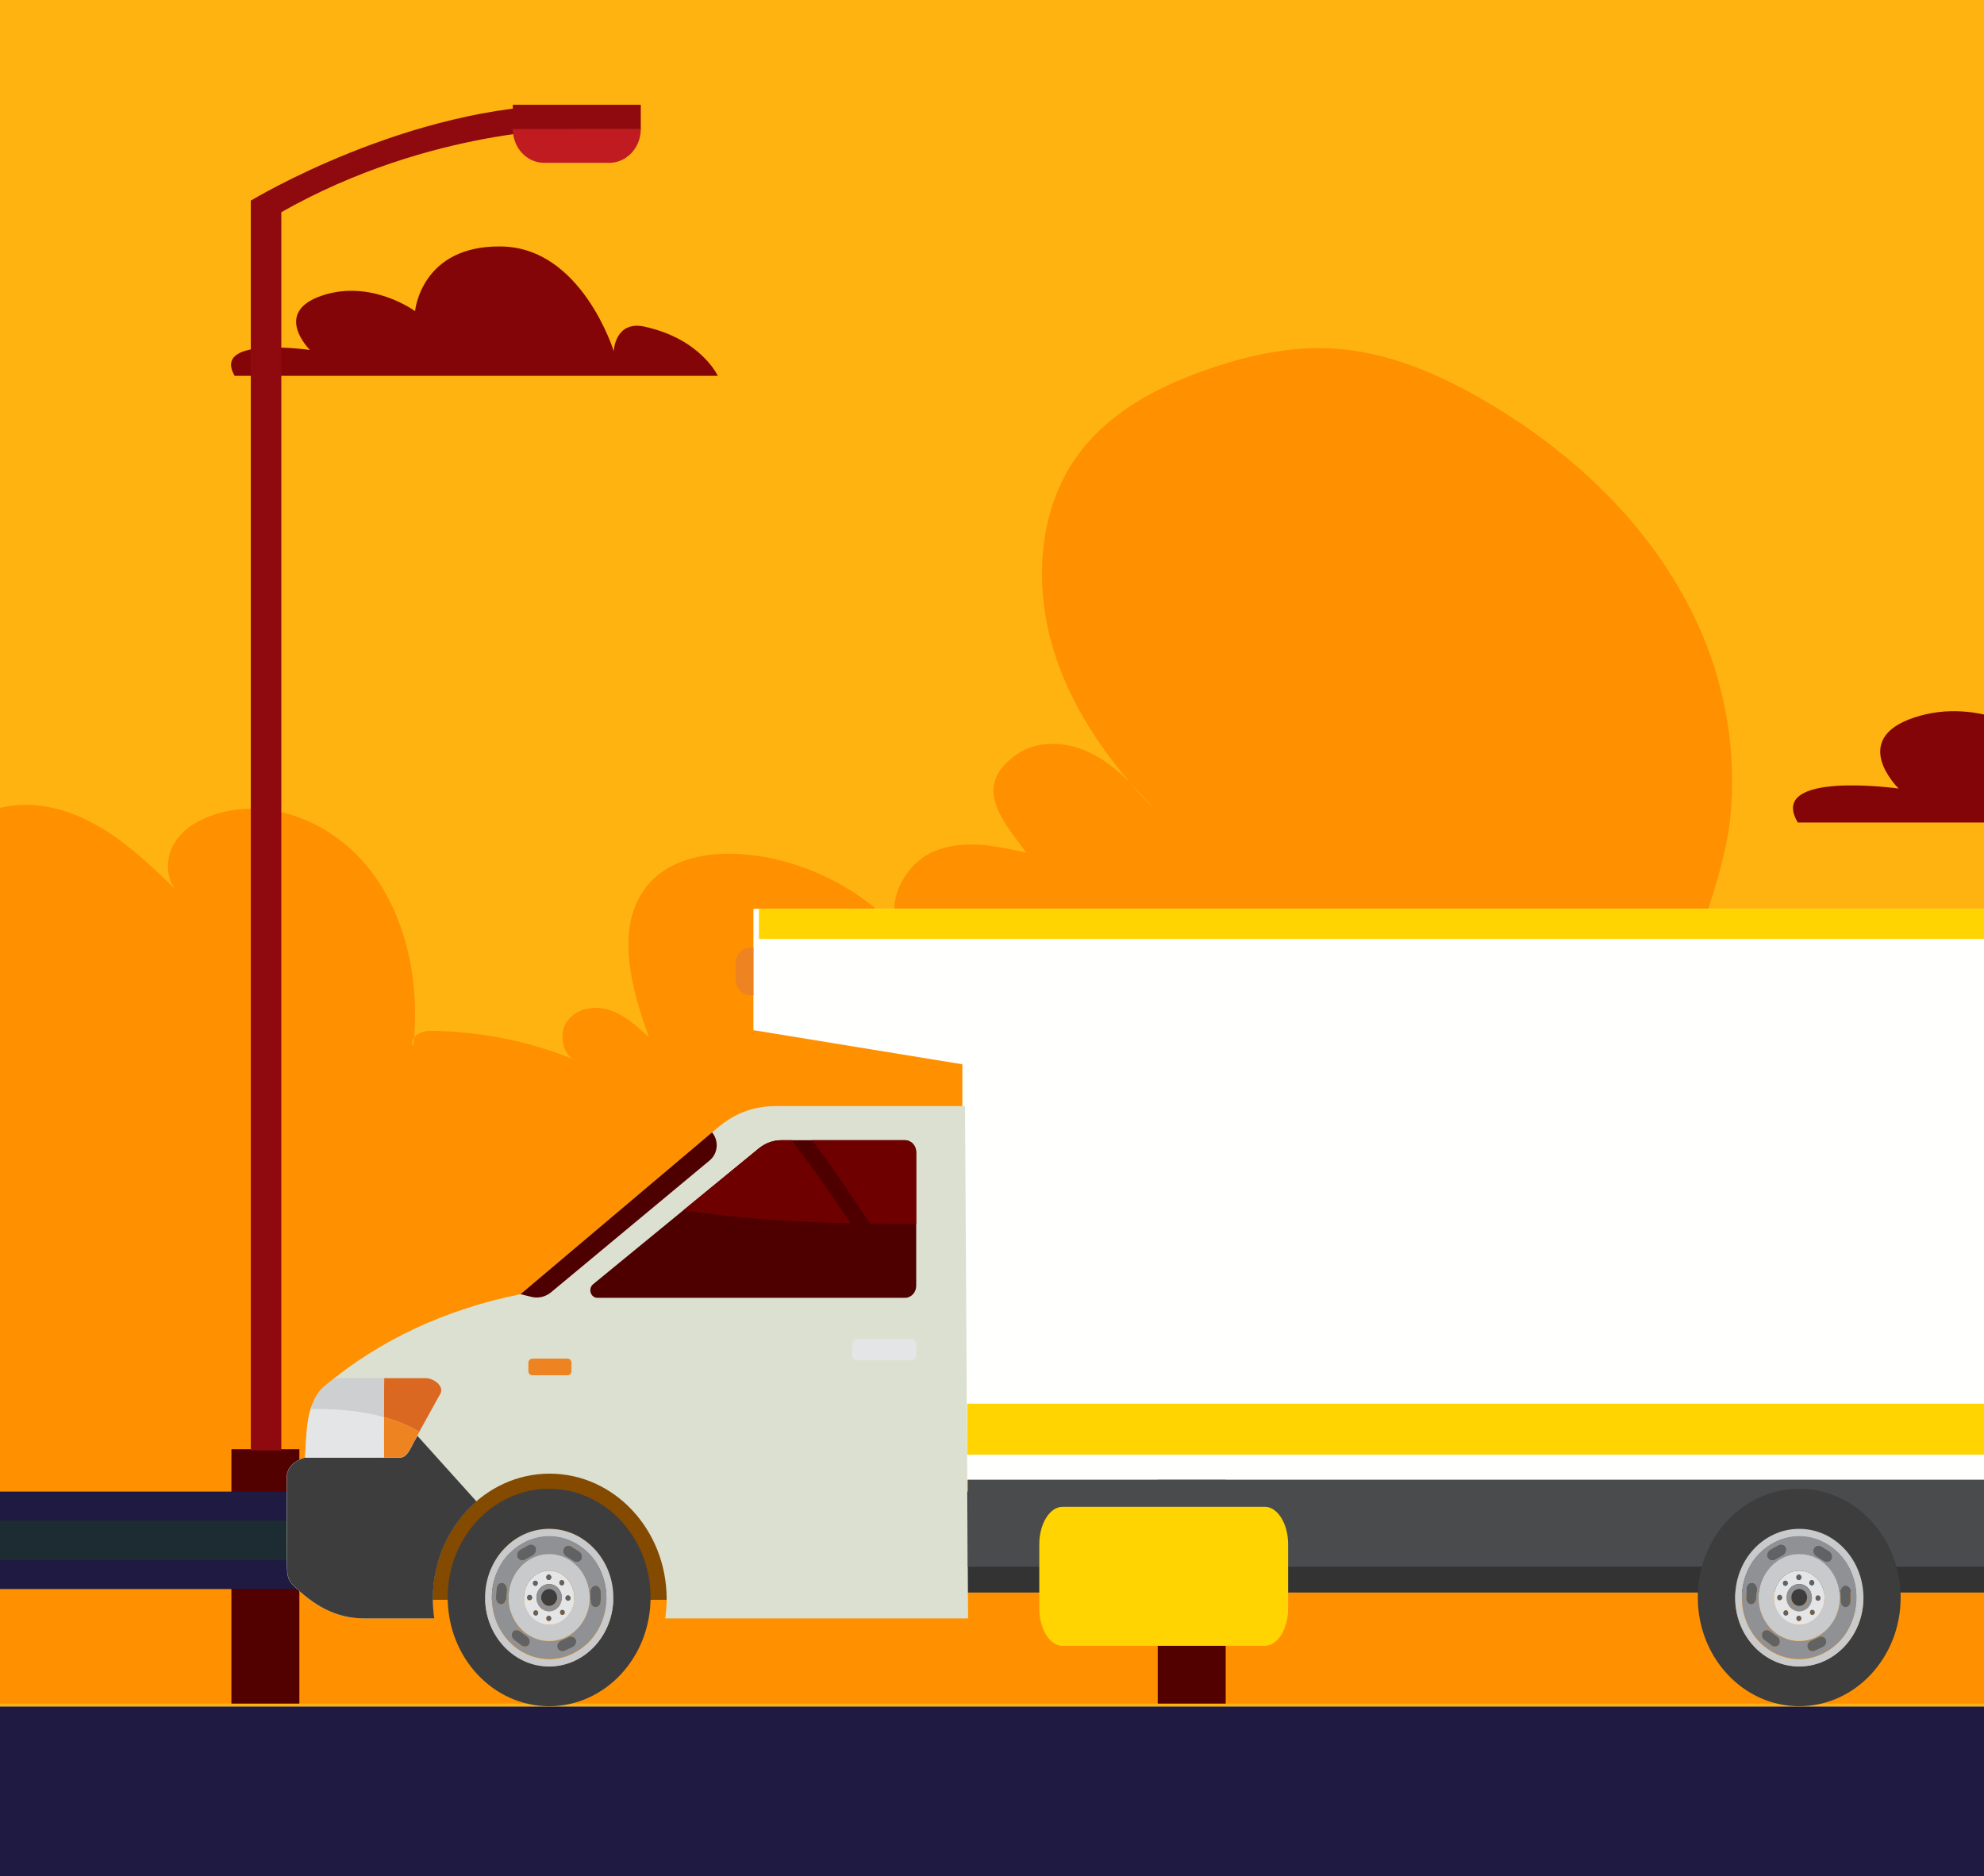 <?xml version="1.0" encoding="UTF-8" standalone="no"?>
<svg width="644px" height="609px" viewBox="0 0 644 609" version="1.1" xmlns="http://www.w3.org/2000/svg" xmlns:xlink="http://www.w3.org/1999/xlink">
    <rect x="0" y="0" width="644" height="609" fill="#808080" stroke="none"/>
    <!-- Generator: Sketch Beta 47 (45292) - http://www.bohemiancoding.com/sketch -->
    <title>Moving Van Free Vector</title>
    <desc>Created with Sketch Beta.</desc>
    <defs></defs>
    <g id="Text-Styles" stroke="none" stroke-width="1" fill="none" fill-rule="evenodd">
        <g id="Luggage-landing" transform="translate(-636, -3853)">
            <g id="Group-32" transform="translate(100, 3322)">
                <g id="Moving-Van-Free-Vector" transform="translate(942.5, 835.5) scale(-1, 1) translate(-942.5, -835.5) translate(536, 531)">
                    <rect id="XMLID_105_" fill="#FFB311" x="0" y="0" width="813" height="554"></rect>
                    <path d="M813,262.224 L813,553 L0,553 L0,373.564 C13.415,354.8 34.959,342.933 57.026,342.126 C74.041,341.504 92.624,348.525 100.87,364.493 C109.523,381.144 104.645,401.834 99.593,420.101 C104.296,416.062 109.697,411.837 115.736,412.272 C121.776,412.707 127.176,420.722 123.402,425.817 C134.435,414.695 152.786,413.08 165.329,422.151 C185.538,398.541 210.974,380.026 238.906,368.594 C233.912,368.034 230.253,362.567 230.021,357.161 C229.789,351.756 232.228,346.599 235.247,342.25 C244.655,328.705 260.567,320.628 276.362,321.498 C263.644,320.814 253.308,279.124 251.914,269.742 C248.72,247.872 252.204,224.883 260.915,204.877 C274.91,172.755 300.868,147.964 329.846,130.816 C345.583,121.496 362.772,114.041 380.774,113.109 C394.712,112.363 408.649,115.532 421.889,120.192 C438.323,125.97 454.699,134.793 464.688,149.953 C476.186,167.35 477.231,190.96 470.959,211.214 C465.965,227.306 456.906,241.472 446.221,254.023 C443.201,257.005 440.414,260.298 437.626,263.467 C440.588,260.423 443.433,257.254 446.221,254.023 C449.705,250.544 453.422,247.437 457.661,245.138 C465.501,240.789 475.547,239.733 482.98,244.89 C498.253,255.514 486.639,267.319 479.844,276.825 C489.542,274.589 500.169,272.352 509.751,276.328 C519.333,280.305 526.243,293.29 520.843,302.61 C534.373,287.201 555.511,277.571 575.314,277.136 C585.476,276.95 596.452,279.435 603.072,287.698 C613.525,300.808 608.182,320.628 602.375,336.658 C606.208,333.116 610.215,329.513 615.034,327.897 C619.854,326.282 625.836,327.214 628.914,331.501 C631.585,335.229 630.598,341.442 627.113,343.741 C626.475,343.99 625.894,344.238 625.255,344.487 C625.952,344.362 626.591,344.114 627.113,343.741 C641.922,337.776 657.717,334.732 673.512,334.608 C675.313,334.608 677.519,335.477 678.565,336.72 C678.623,337.652 678.739,338.584 678.797,339.516 C679.494,338.522 679.261,337.59 678.565,336.72 C677.055,317.273 681.41,296.894 693.199,281.982 C705.51,266.387 726.532,258.186 744.592,264.834 C749.528,266.636 754.348,269.68 756.903,274.589 C759.226,279.062 759.11,285.213 755.858,288.879 C755.567,289.189 755.219,289.5 754.87,289.811 C755.219,289.5 755.509,289.189 755.858,288.879 C764.51,280.429 773.453,271.979 784.022,266.574 C792.791,262.038 803.36,259.863 813,262.224 Z" id="XMLID_99_" fill="#FF9000"></path>
                    <path d="M736.829,122 L580,122 C580,122 585.466,110.038 603.783,106.03 C613.378,103.93 613.785,113.983 613.785,113.983 C613.785,113.983 624.135,80.389 650.245,80.007 C676.354,79.561 678.273,101.003 678.273,101.003 C678.273,101.003 692.461,90.505 708.568,95.977 C724.676,101.449 712.406,113.601 712.406,113.601 C712.406,113.601 744.447,108.957 736.829,122 Z" id="XMLID_74_" fill="#840508"></path>
                    <g id="XMLID_70_" transform="translate(114, 470)" fill="#520000">
                        <rect id="XMLID_71_" x="301.145" y="0.43" width="22.058" height="82.57"></rect>
                        <rect id="XMLID_72_" x="601.826" y="0.43" width="22.058" height="82.57"></rect>
                    </g>
                    <g id="XMLID_66_" transform="translate(0, 484)">
                        <rect id="XMLID_64_" fill="#1F1A41" x="0" y="0.185" width="813" height="31.631"></rect>
                        <rect id="XMLID_65_" fill="#1D2C32" x="0" y="9.6" width="813" height="12.862"></rect>
                    </g>
                    <g id="XMLID_62_" transform="translate(155, 295)">
                        <g id="XMLID_61_">
                            <rect id="XMLID_2_" fill="#834A00" x="429.354" y="171.906" width="94.36" height="52.406"></rect>
                            <g id="XMLID_6_">
                                <rect id="XMLID_51_" fill="#333334" x="7.607" y="213.606" width="336.445" height="8.34"></rect>
                                <g id="XMLID_1_">
                                    <polygon id="XMLID_55_" fill="#FFFFFE" points="345.62 0 7.607 0 7.607 185.349 345.62 185.349 345.62 50.476 413.443 39.398 413.443 0"></polygon>
                                    <path d="M344.749,64.045 L405.894,64.045 C414.488,64.045 420.179,66.97 425.289,71.264 L489.047,125.102 C513.378,130.018 534.805,139.977 552.457,154.79 C558.903,160.205 558.38,170.163 559.019,178.13 C562.793,179.25 564.535,181.304 564.942,183.918 C564.942,193.565 564.884,202.279 564.884,211.926 C564.884,215.971 564.768,217.714 562.851,219.581 C556.696,225.681 549.496,230.349 539.857,230.349 L517.094,230.349 C517.384,228.295 517.559,226.179 517.559,224.062 C517.559,201.594 500.545,183.358 479.582,183.358 C458.62,183.358 441.606,201.594 441.606,224.062 C441.606,226.179 441.78,228.295 442.07,230.349 L343.762,230.349 L344.749,64.045 Z" id="XMLID_3_" fill="#DCE0D1"></path>
                                    <path d="M558.961,178.13 C562.735,179.25 564.477,181.304 564.884,183.918 C564.884,193.565 564.826,202.279 564.826,211.926 C564.826,215.971 564.71,217.714 562.793,219.581 C556.638,225.681 549.438,230.349 539.799,230.349 L517.036,230.349 C517.326,228.295 517.501,226.179 517.501,224.062 C517.501,211.241 511.984,199.851 503.332,192.383 L503.332,192.383 L522.494,171.097 L523.656,173.151 C524.991,175.516 525.804,178.192 528.359,178.192 L558.961,178.192 L558.961,178.13 Z" id="XMLID_4_" fill="#3D3D3E"></path>
                                    <path d="M519.765,152.363 C517.152,152.363 513.726,155.039 515.062,157.404 L521.914,169.79 C525.456,167.673 529.346,166.117 533.411,164.997 C533.353,160.765 533.353,156.533 533.295,152.363 L519.765,152.363 Z" id="XMLID_145_" fill="#DA6820"></path>
                                    <path d="M557.161,162.383 C556.29,159.458 554.838,156.782 552.457,154.79 C551.47,153.981 550.483,153.172 549.438,152.363 L533.295,152.363 C533.295,156.533 533.353,160.765 533.411,164.997 C541.018,162.881 549.322,162.321 557.161,162.383 Z" id="XMLID_148_" fill="#CDCFD0"></path>
                                    <path d="M533.353,164.997 C529.288,166.117 525.398,167.673 521.856,169.79 L523.656,173.088 C524.991,175.453 525.804,178.13 528.359,178.13 L533.295,178.13 C533.411,173.773 533.411,169.354 533.353,164.997 Z" id="XMLID_146_" fill="#EE8322"></path>
                                    <path d="M557.161,162.383 C549.322,162.321 541.018,162.881 533.353,164.997 C533.411,169.354 533.411,173.773 533.353,178.13 L558.961,178.13 C558.613,173.151 558.671,167.362 557.161,162.383 Z" id="XMLID_149_" fill="#E4E5E6"></path>
                                    <g id="XMLID_5_" transform="translate(446.542, 187.964)" fill-rule="nonzero">
                                        <path d="M33.215,0.311 C15.04,0.311 0.29,16.12 0.29,35.601 C0.29,55.082 15.04,70.891 33.215,70.891 C51.39,70.891 66.139,55.082 66.139,35.601 C66.139,16.12 51.39,0.311 33.215,0.311 Z M33.215,57.945 C21.717,57.945 12.368,47.924 12.368,35.601 C12.368,23.278 21.717,13.257 33.215,13.257 C44.712,13.257 54.003,23.278 54.003,35.601 C54.003,47.924 44.654,57.945 33.215,57.945 Z" id="XMLID_143_" fill="#3D3D3E"></path>
                                        <path d="M33.215,13.319 C21.717,13.319 12.368,23.34 12.368,35.663 C12.368,47.987 21.717,58.007 33.215,58.007 C44.712,58.007 54.003,47.987 54.003,35.663 C54.003,23.34 44.654,13.319 33.215,13.319 Z M51.564,38.837 C51.042,42.385 49.59,45.684 47.558,48.36 C47.151,48.858 46.803,49.356 46.338,49.792 C45.816,50.352 45.235,50.912 44.654,51.41 C41.286,54.211 37.047,55.767 32.75,55.642 C28.163,55.518 23.982,53.588 20.788,50.539 C20.556,50.29 20.324,50.103 20.091,49.854 C19.685,49.418 19.279,48.92 18.872,48.422 C16.782,45.746 15.388,42.51 14.865,38.9 C14.052,33.547 15.33,28.07 18.349,23.713 C18.872,22.966 19.453,22.282 20.091,21.597 C20.324,21.348 20.556,21.099 20.788,20.913 C23.982,17.863 28.163,15.933 32.75,15.809 C37.047,15.684 41.286,17.24 44.654,20.041 C45.235,20.539 45.816,21.099 46.338,21.659 C46.977,22.344 47.558,23.029 48.08,23.776 C51.1,27.946 52.377,33.485 51.564,38.837 Z" id="XMLID_150_" fill="#C9CACC"></path>
                                        <path d="M44.654,19.917 C41.286,17.116 37.047,15.56 32.75,15.684 C28.163,15.809 23.982,17.738 20.788,20.788 C20.556,21.037 20.324,21.224 20.091,21.473 C19.453,22.157 18.872,22.842 18.349,23.589 C15.33,27.883 14.052,33.423 14.865,38.775 C15.388,42.323 16.84,45.622 18.872,48.298 C19.279,48.796 19.627,49.232 20.091,49.729 C20.324,49.978 20.556,50.227 20.788,50.414 C23.982,53.464 28.163,55.393 32.75,55.518 C37.047,55.642 41.286,54.086 44.654,51.285 C45.235,50.788 45.816,50.227 46.338,49.667 C46.745,49.232 47.151,48.734 47.558,48.236 C49.648,45.559 51.042,42.323 51.564,38.713 C52.377,33.36 51.1,27.883 48.08,23.527 C47.558,22.78 46.977,22.095 46.338,21.41 C45.816,20.975 45.235,20.415 44.654,19.917 Z M33.215,49.792 C25.956,49.792 20.033,43.443 20.033,35.663 C20.033,27.883 25.956,21.535 33.215,21.535 C40.473,21.535 46.396,27.883 46.396,35.663 C46.396,43.443 40.473,49.792 33.215,49.792 Z M37.686,19.357 C38.092,18.547 39.138,18.236 40.067,18.796 L42.506,20.166 C43.377,20.664 43.783,21.784 43.377,22.593 C42.97,23.402 41.925,23.713 40.996,23.215 L38.557,21.846 C37.686,21.286 37.28,20.166 37.686,19.357 Z M27.582,22.157 L25.201,23.651 C24.33,24.211 23.227,23.962 22.821,23.153 C22.356,22.344 22.705,21.224 23.576,20.664 L25.956,19.17 C26.827,18.61 27.873,18.859 28.337,19.668 C28.802,20.539 28.453,21.597 27.582,22.157 Z M18.059,38.713 C17.188,38.713 16.491,37.779 16.491,36.721 L16.549,33.796 C16.549,32.738 17.304,31.867 18.175,31.867 C19.046,31.867 19.743,32.8 19.743,33.858 L19.685,36.784 C19.685,37.904 18.93,38.775 18.059,38.713 Z M30.486,52.032 C30.137,52.904 29.092,53.277 28.163,52.841 L25.666,51.659 C24.737,51.223 24.272,50.165 24.621,49.294 C24.969,48.422 26.014,48.049 26.943,48.485 L29.498,49.667 C30.369,50.103 30.834,51.161 30.486,52.032 Z M40.357,48.298 L42.622,46.617 C43.435,45.995 44.538,46.12 45.061,46.866 C45.583,47.613 45.293,48.796 44.48,49.418 L42.215,51.099 C41.402,51.721 40.299,51.597 39.776,50.85 C39.254,50.041 39.544,48.92 40.357,48.298 Z M48.487,30.933 C49.358,30.871 50.113,31.68 50.171,32.8 L50.345,35.726 C50.403,36.784 49.764,37.717 48.835,37.779 C47.964,37.842 47.209,37.033 47.151,35.912 L46.977,32.987 C46.977,31.929 47.616,30.995 48.487,30.933 Z" id="XMLID_153_" fill="#8F9194"></path>
                                        <path d="M33.215,21.473 C25.956,21.473 20.033,27.821 20.033,35.601 C20.033,43.381 25.956,49.729 33.215,49.729 C40.473,49.729 46.396,43.381 46.396,35.601 C46.396,27.883 40.473,21.473 33.215,21.473 Z M33.215,44.439 C28.686,44.439 25.027,40.518 25.027,35.663 C25.027,30.809 28.686,26.887 33.215,26.887 C37.744,26.887 41.402,30.809 41.402,35.663 C41.402,40.456 37.686,44.439 33.215,44.439 Z" id="XMLID_162_" fill="#C9CACC"></path>
                                        <path d="M33.215,26.887 C28.686,26.887 25.027,30.809 25.027,35.663 C25.027,40.456 28.686,44.439 33.215,44.439 C37.744,44.439 41.402,40.518 41.402,35.663 C41.402,30.809 37.686,26.887 33.215,26.887 Z M37.105,30.373 C37.396,30.062 37.918,30.062 38.209,30.373 C38.499,30.684 38.499,31.244 38.209,31.555 C37.918,31.867 37.396,31.867 37.105,31.555 C36.815,31.244 36.815,30.684 37.105,30.373 Z M33.331,43.257 C32.866,43.257 32.518,42.883 32.518,42.385 C32.518,41.949 32.866,41.514 33.331,41.514 C33.737,41.514 34.144,41.887 34.144,42.385 C34.144,42.821 33.737,43.257 33.331,43.257 Z M33.331,28.195 C33.737,28.195 34.144,28.568 34.144,29.066 C34.144,29.502 33.795,29.937 33.331,29.937 C32.866,29.937 32.518,29.564 32.518,29.066 C32.518,28.568 32.866,28.195 33.331,28.195 Z M33.215,40.082 C30.95,40.082 29.092,38.091 29.092,35.663 C29.092,33.236 30.95,31.244 33.215,31.244 C35.479,31.244 37.338,33.236 37.338,35.663 C37.338,38.091 35.479,40.082 33.215,40.082 Z M29.615,31.431 C29.266,31.742 28.802,31.742 28.511,31.369 C28.221,30.995 28.221,30.497 28.569,30.186 C28.918,29.875 29.382,29.875 29.673,30.248 C30.021,30.56 29.963,31.12 29.615,31.431 Z M27.118,36.659 C26.653,36.659 26.305,36.286 26.305,35.788 C26.305,35.352 26.653,34.916 27.118,34.916 C27.524,34.916 27.931,35.29 27.931,35.788 C27.931,36.223 27.582,36.659 27.118,36.659 Z M29.498,41.078 C29.208,41.389 28.686,41.389 28.395,41.078 C28.047,40.767 28.047,40.207 28.395,39.896 C28.686,39.584 29.208,39.584 29.498,39.896 C29.789,40.145 29.789,40.705 29.498,41.078 Z M36.989,39.958 C37.338,39.647 37.802,39.647 38.092,40.02 C38.383,40.331 38.383,40.891 38.034,41.265 C37.686,41.576 37.221,41.576 36.873,41.203 C36.641,40.829 36.641,40.331 36.989,39.958 Z M38.731,35.663 C38.731,35.165 39.08,34.792 39.544,34.792 C40.009,34.792 40.357,35.165 40.357,35.663 C40.357,36.161 40.009,36.535 39.544,36.535 C39.08,36.472 38.731,36.099 38.731,35.663 Z" id="XMLID_165_" fill="#E4E5E6"></path>
                                        <path d="M33.215,31.244 C30.95,31.244 29.092,33.236 29.092,35.663 C29.092,38.091 30.95,40.082 33.215,40.082 C35.479,40.082 37.338,38.091 37.338,35.663 C37.338,33.174 35.479,31.244 33.215,31.244 Z M33.215,38.402 C31.763,38.402 30.66,37.157 30.66,35.663 C30.66,34.17 31.821,32.925 33.215,32.925 C34.608,32.925 35.77,34.17 35.77,35.663 C35.77,37.157 34.608,38.402 33.215,38.402 Z" id="XMLID_176_" fill="#8F9194"></path>
                                        <path d="M33.215,32.862 C31.763,32.862 30.66,34.107 30.66,35.601 C30.66,37.095 31.821,38.34 33.215,38.34 C34.608,38.34 35.77,37.095 35.77,35.601 C35.77,34.107 34.608,32.862 33.215,32.862 Z" id="XMLID_177_" fill="#3D3D3E"></path>
                                        <path d="M19.685,36.784 L19.743,33.858 C19.743,32.8 19.046,31.867 18.175,31.867 C17.304,31.867 16.549,32.738 16.549,33.796 L16.491,36.721 C16.491,37.779 17.188,38.713 18.059,38.713 C18.93,38.775 19.685,37.904 19.685,36.784 Z" id="XMLID_178_" fill="#616264"></path>
                                        <path d="M25.956,19.232 L23.576,20.726 C22.705,21.286 22.356,22.344 22.821,23.215 C23.285,24.024 24.33,24.273 25.201,23.713 L27.582,22.22 C28.453,21.659 28.802,20.539 28.337,19.73 C27.873,18.859 26.827,18.672 25.956,19.232 Z" id="XMLID_179_" fill="#616264"></path>
                                        <path d="M38.557,21.784 L40.996,23.153 C41.867,23.651 42.912,23.402 43.377,22.531 C43.783,21.722 43.377,20.601 42.506,20.103 L40.067,18.734 C39.196,18.236 38.092,18.485 37.686,19.294 C37.28,20.166 37.686,21.286 38.557,21.784 Z" id="XMLID_180_" fill="#616264"></path>
                                        <path d="M47.209,35.912 C47.267,36.97 48.022,37.842 48.893,37.779 C49.764,37.717 50.461,36.784 50.403,35.726 L50.229,32.8 C50.171,31.68 49.416,30.871 48.545,30.933 C47.674,30.995 46.977,31.929 47.035,32.987 L47.209,35.912 Z" id="XMLID_181_" fill="#616264"></path>
                                        <path d="M42.215,51.099 L44.48,49.418 C45.293,48.796 45.583,47.676 45.061,46.866 C44.538,46.057 43.493,45.995 42.622,46.617 L40.357,48.298 C39.544,48.92 39.254,50.041 39.776,50.85 C40.299,51.597 41.344,51.721 42.215,51.099 Z" id="XMLID_182_" fill="#616264"></path>
                                        <path d="M29.44,49.667 L26.885,48.485 C25.956,48.049 24.911,48.422 24.563,49.294 C24.214,50.165 24.679,51.223 25.608,51.659 L28.105,52.841 C29.034,53.277 30.079,52.904 30.428,52.032 C30.834,51.161 30.369,50.103 29.44,49.667 Z" id="XMLID_183_" fill="#616264"></path>
                                        <path d="M33.331,29.875 C33.737,29.875 34.144,29.502 34.144,29.004 C34.144,28.506 33.795,28.132 33.331,28.132 C32.866,28.132 32.518,28.506 32.518,29.004 C32.518,29.502 32.866,29.875 33.331,29.875 Z" id="XMLID_184_" fill="#616264"></path>
                                        <path d="M33.331,41.514 C32.866,41.514 32.518,41.887 32.518,42.385 C32.518,42.821 32.866,43.257 33.331,43.257 C33.737,43.257 34.144,42.883 34.144,42.385 C34.144,41.887 33.737,41.514 33.331,41.514 Z" id="XMLID_185_" fill="#616264"></path>
                                        <path d="M40.357,35.601 C40.357,35.103 40.009,34.73 39.544,34.73 C39.08,34.73 38.731,35.103 38.731,35.601 C38.731,36.099 39.08,36.472 39.544,36.472 C40.009,36.472 40.357,36.099 40.357,35.601 Z" id="XMLID_186_" fill="#616264"></path>
                                        <path d="M27.06,34.916 C26.595,34.916 26.247,35.29 26.247,35.788 C26.247,36.286 26.595,36.659 27.06,36.659 C27.524,36.659 27.873,36.286 27.873,35.788 C27.873,35.29 27.524,34.916 27.06,34.916 Z" id="XMLID_187_" fill="#616264"></path>
                                        <path d="M38.092,41.265 C38.441,40.954 38.441,40.393 38.151,40.02 C37.86,39.647 37.338,39.647 37.047,39.958 C36.757,40.269 36.699,40.829 36.989,41.203 C37.221,41.514 37.744,41.576 38.092,41.265 Z" id="XMLID_188_" fill="#616264"></path>
                                        <path d="M28.569,30.186 C28.221,30.497 28.221,31.058 28.511,31.369 C28.802,31.742 29.324,31.742 29.615,31.431 C29.963,31.12 29.963,30.56 29.673,30.186 C29.382,29.875 28.86,29.875 28.569,30.186 Z" id="XMLID_189_" fill="#616264"></path>
                                        <path d="M28.337,39.833 C28.047,40.145 28.047,40.705 28.337,41.016 C28.627,41.327 29.15,41.327 29.44,41.016 C29.731,40.705 29.731,40.145 29.44,39.771 C29.208,39.522 28.686,39.522 28.337,39.833 Z" id="XMLID_190_" fill="#616264"></path>
                                        <path d="M38.267,31.555 C38.557,31.182 38.557,30.684 38.267,30.373 C37.976,30.062 37.454,30.062 37.163,30.373 C36.873,30.684 36.873,31.244 37.163,31.555 C37.454,31.929 37.976,31.929 38.267,31.555 Z" id="XMLID_191_" fill="#616264"></path>
                                    </g>
                                    <rect id="XMLID_95_" fill="#FFD400" x="7.607" y="0" width="404.036" height="9.772"></rect>
                                    <rect id="XMLID_96_" fill="#4A4B4C" x="7.607" y="185.349" width="336.213" height="28.257"></rect>
                                    <rect id="XMLID_98_" fill="#FFD400" x="7.607" y="160.64" width="336.445" height="16.556"></rect>
                                    <path d="M473.775,146.014 L485.215,146.014 C485.912,146.014 486.492,146.636 486.492,147.383 L486.492,150.06 C486.492,150.807 485.912,151.429 485.215,151.429 L473.775,151.429 C473.079,151.429 472.498,150.807 472.498,150.06 L472.498,147.383 C472.498,146.636 473.079,146.014 473.775,146.014 L473.775,146.014 Z" id="XMLID_195_" fill="#EE8322"></path>
                                    <path d="M362.285,139.666 L379.764,139.666 C380.693,139.666 381.448,140.475 381.448,141.471 L381.448,144.769 C381.448,145.765 380.693,146.574 379.764,146.574 L362.285,146.574 C361.356,146.574 360.601,145.765 360.601,144.769 L360.601,141.471 C360.601,140.475 361.356,139.666 362.285,139.666 L362.285,139.666 Z" id="XMLID_196_" fill="#E4E5E6"></path>
                                    <path d="M247.427,194.125 L313.102,194.125 C317.225,194.125 320.651,199.602 320.651,206.262 L320.651,227.112 C320.651,233.772 317.283,239.249 313.102,239.249 L247.427,239.249 C243.304,239.249 239.878,233.772 239.878,227.112 L239.878,206.262 C239.878,199.602 243.304,194.125 247.427,194.125 L247.427,194.125 Z" id="XMLID_199_" fill="#FFD400"></path>
                                    <g id="XMLID_7_" transform="translate(40.647, 187.964)" fill-rule="nonzero">
                                        <path d="M33.331,0.311 C15.156,0.311 0.406,16.12 0.406,35.601 C0.406,55.082 15.156,70.891 33.331,70.891 C51.506,70.891 66.255,55.082 66.255,35.601 C66.313,16.12 51.564,0.311 33.331,0.311 Z M33.331,57.945 C21.834,57.945 12.485,47.924 12.485,35.601 C12.485,23.278 21.834,13.257 33.331,13.257 C44.828,13.257 54.119,23.278 54.119,35.601 C54.177,47.924 44.828,57.945 33.331,57.945 Z" id="XMLID_58_" fill="#3D3D3E"></path>
                                        <path d="M33.331,13.319 C21.834,13.319 12.485,23.34 12.485,35.663 C12.485,47.987 21.834,58.007 33.331,58.007 C44.828,58.007 54.119,47.987 54.119,35.663 C54.177,23.34 44.828,13.319 33.331,13.319 Z M51.738,38.837 C51.216,42.385 49.764,45.684 47.732,48.36 C47.325,48.858 46.977,49.356 46.512,49.792 C45.99,50.352 45.409,50.912 44.828,51.41 C41.46,54.211 37.221,55.767 32.924,55.642 C28.337,55.518 24.156,53.588 20.962,50.539 C20.73,50.29 20.498,50.103 20.266,49.854 C19.859,49.418 19.453,48.92 19.046,48.422 C16.956,45.746 15.562,42.51 15.04,38.9 C14.227,33.547 15.504,28.07 18.524,23.713 C19.046,22.966 19.627,22.282 20.266,21.597 C20.498,21.348 20.73,21.099 20.962,20.913 C24.156,17.863 28.337,15.933 32.924,15.809 C37.221,15.684 41.46,17.24 44.828,20.041 C45.409,20.539 45.99,21.099 46.512,21.659 C47.151,22.344 47.732,23.029 48.254,23.776 C51.216,27.946 52.493,33.485 51.738,38.837 Z" id="XMLID_54_" fill="#C9CACC"></path>
                                        <path d="M44.77,19.917 C41.402,17.116 37.163,15.56 32.866,15.684 C28.279,15.809 24.098,17.738 20.904,20.788 C20.672,21.037 20.44,21.224 20.208,21.473 C19.569,22.157 18.988,22.842 18.466,23.589 C15.446,27.883 14.169,33.423 14.982,38.775 C15.504,42.323 16.956,45.622 18.988,48.298 C19.395,48.796 19.743,49.232 20.208,49.729 C20.44,49.978 20.672,50.227 20.904,50.414 C24.098,53.464 28.279,55.393 32.866,55.518 C37.163,55.642 41.402,54.086 44.77,51.285 C45.351,50.788 45.932,50.227 46.454,49.667 C46.861,49.232 47.267,48.734 47.674,48.236 C49.764,45.559 51.158,42.323 51.68,38.713 C52.493,33.36 51.216,27.883 48.196,23.527 C47.674,22.78 47.093,22.095 46.454,21.41 C45.932,20.975 45.351,20.415 44.77,19.917 Z M33.331,49.792 C26.072,49.792 20.15,43.443 20.15,35.663 C20.15,27.883 26.072,21.535 33.331,21.535 C40.589,21.535 46.512,27.883 46.512,35.663 C46.512,43.443 40.589,49.792 33.331,49.792 Z M37.802,19.357 C38.209,18.547 39.254,18.236 40.183,18.796 L42.622,20.166 C43.493,20.664 43.899,21.784 43.493,22.593 C43.086,23.402 42.041,23.713 41.112,23.215 L38.673,21.846 C37.802,21.286 37.396,20.166 37.802,19.357 Z M27.698,22.157 L25.318,23.651 C24.447,24.211 23.343,23.962 22.937,23.153 C22.472,22.344 22.821,21.224 23.692,20.664 L26.072,19.17 C26.943,18.61 27.989,18.859 28.453,19.668 C28.918,20.539 28.569,21.597 27.698,22.157 Z M18.175,38.713 C17.304,38.713 16.607,37.779 16.607,36.721 L16.665,33.796 C16.665,32.738 17.42,31.867 18.291,31.867 C19.162,31.867 19.859,32.8 19.859,33.858 L19.801,36.784 C19.801,37.904 19.104,38.775 18.175,38.713 Z M30.66,52.032 C30.311,52.904 29.266,53.277 28.337,52.841 L25.84,51.659 C24.911,51.223 24.447,50.165 24.795,49.294 C25.143,48.422 26.189,48.049 27.118,48.485 L29.673,49.667 C30.486,50.103 30.95,51.161 30.66,52.032 Z M40.473,48.298 L42.738,46.617 C43.551,45.995 44.654,46.12 45.177,46.866 C45.699,47.613 45.409,48.796 44.596,49.418 L42.331,51.099 C41.518,51.721 40.415,51.597 39.893,50.85 C39.428,50.041 39.66,48.92 40.473,48.298 Z M48.661,30.933 C49.532,30.871 50.287,31.68 50.345,32.8 L50.519,35.726 C50.577,36.784 49.938,37.717 49.009,37.779 C48.138,37.842 47.383,37.033 47.325,35.912 L47.151,32.987 C47.093,31.929 47.79,30.995 48.661,30.933 Z" id="XMLID_43_" fill="#8F9194"></path>
                                        <path d="M33.331,21.473 C26.072,21.473 20.15,27.821 20.15,35.601 C20.15,43.381 26.072,49.729 33.331,49.729 C40.589,49.729 46.512,43.381 46.512,35.601 C46.512,27.883 40.589,21.473 33.331,21.473 Z M33.331,44.439 C28.802,44.439 25.143,40.518 25.143,35.663 C25.143,30.809 28.802,26.887 33.331,26.887 C37.86,26.887 41.518,30.809 41.518,35.663 C41.518,40.456 37.86,44.439 33.331,44.439 Z" id="XMLID_40_" fill="#C9CACC"></path>
                                        <path d="M33.331,26.887 C28.802,26.887 25.143,30.809 25.143,35.663 C25.143,40.456 28.802,44.439 33.331,44.439 C37.86,44.439 41.518,40.518 41.518,35.663 C41.518,30.809 37.86,26.887 33.331,26.887 Z M37.28,30.373 C37.57,30.062 38.092,30.062 38.383,30.373 C38.673,30.684 38.673,31.244 38.383,31.555 C38.092,31.867 37.57,31.867 37.28,31.555 C36.989,31.244 36.989,30.684 37.28,30.373 Z M33.447,43.257 C32.983,43.257 32.634,42.883 32.634,42.385 C32.634,41.949 32.983,41.514 33.447,41.514 C33.854,41.514 34.26,41.887 34.26,42.385 C34.26,42.821 33.912,43.257 33.447,43.257 Z M33.447,28.195 C33.854,28.195 34.26,28.568 34.26,29.066 C34.26,29.502 33.912,29.937 33.447,29.937 C32.983,29.937 32.634,29.564 32.634,29.066 C32.634,28.568 33.041,28.195 33.447,28.195 Z M33.331,40.082 C31.066,40.082 29.208,38.091 29.208,35.663 C29.208,33.236 31.066,31.244 33.331,31.244 C35.596,31.244 37.454,33.236 37.454,35.663 C37.454,38.091 35.654,40.082 33.331,40.082 Z M29.789,31.431 C29.44,31.742 28.976,31.742 28.686,31.369 C28.395,30.995 28.395,30.497 28.744,30.186 C29.092,29.875 29.557,29.875 29.847,30.248 C30.137,30.56 30.137,31.12 29.789,31.431 Z M27.234,36.659 C26.769,36.659 26.421,36.286 26.421,35.788 C26.421,35.352 26.769,34.916 27.234,34.916 C27.64,34.916 28.047,35.29 28.047,35.788 C28.047,36.223 27.698,36.659 27.234,36.659 Z M29.673,41.078 C29.382,41.389 28.86,41.389 28.569,41.078 C28.221,40.767 28.221,40.207 28.569,39.896 C28.86,39.584 29.382,39.584 29.673,39.896 C29.963,40.145 29.963,40.705 29.673,41.078 Z M37.105,39.958 C37.454,39.647 37.918,39.647 38.209,40.02 C38.499,40.331 38.499,40.891 38.151,41.265 C37.802,41.576 37.338,41.576 36.989,41.203 C36.815,40.829 36.815,40.331 37.105,39.958 Z M38.905,35.663 C38.905,35.165 39.254,34.792 39.718,34.792 C40.183,34.792 40.531,35.165 40.531,35.663 C40.531,36.161 40.183,36.535 39.718,36.535 C39.254,36.472 38.905,36.099 38.905,35.663 Z" id="XMLID_29_" fill="#E4E5E6"></path>
                                        <path d="M33.331,31.244 C31.066,31.244 29.208,33.236 29.208,35.663 C29.208,38.091 31.066,40.082 33.331,40.082 C35.596,40.082 37.454,38.091 37.454,35.663 C37.454,33.174 35.654,31.244 33.331,31.244 Z M33.331,38.402 C31.879,38.402 30.776,37.157 30.776,35.663 C30.776,34.17 31.937,32.925 33.331,32.925 C34.725,32.925 35.886,34.17 35.886,35.663 C35.944,37.157 34.783,38.402 33.331,38.402 Z" id="XMLID_26_" fill="#8F9194"></path>
                                        <path d="M33.331,32.862 C31.879,32.862 30.776,34.107 30.776,35.601 C30.776,37.095 31.937,38.34 33.331,38.34 C34.725,38.34 35.886,37.095 35.886,35.601 C35.944,34.107 34.783,32.862 33.331,32.862 Z" id="XMLID_25_" fill="#3D3D3E"></path>
                                        <path d="M19.859,36.784 L19.917,33.858 C19.917,32.8 19.22,31.867 18.349,31.867 C17.478,31.867 16.724,32.738 16.724,33.796 L16.665,36.721 C16.665,37.779 17.362,38.713 18.233,38.713 C19.104,38.775 19.801,37.904 19.859,36.784 Z" id="XMLID_24_" fill="#616264"></path>
                                        <path d="M26.072,19.232 L23.692,20.726 C22.821,21.286 22.472,22.344 22.937,23.215 C23.401,24.024 24.447,24.273 25.318,23.713 L27.698,22.22 C28.569,21.659 28.918,20.539 28.453,19.73 C28.047,18.859 26.943,18.672 26.072,19.232 Z" id="XMLID_23_" fill="#616264"></path>
                                        <path d="M38.673,21.784 L41.112,23.153 C41.983,23.651 43.028,23.402 43.493,22.531 C43.899,21.722 43.493,20.601 42.622,20.103 L40.183,18.734 C39.312,18.236 38.209,18.485 37.802,19.294 C37.396,20.166 37.802,21.286 38.673,21.784 Z" id="XMLID_22_" fill="#616264"></path>
                                        <path d="M47.325,35.912 C47.383,36.97 48.138,37.842 49.009,37.779 C49.88,37.717 50.577,36.784 50.519,35.726 L50.345,32.8 C50.287,31.68 49.532,30.871 48.661,30.933 C47.79,30.995 47.093,31.929 47.151,32.987 L47.325,35.912 Z" id="XMLID_21_" fill="#616264"></path>
                                        <path d="M42.331,51.099 L44.596,49.418 C45.409,48.796 45.699,47.676 45.177,46.866 C44.654,46.057 43.609,45.995 42.738,46.617 L40.473,48.298 C39.66,48.92 39.37,50.041 39.893,50.85 C40.415,51.597 41.518,51.721 42.331,51.099 Z" id="XMLID_20_" fill="#616264"></path>
                                        <path d="M29.557,49.667 L27.002,48.485 C26.072,48.049 25.027,48.422 24.679,49.294 C24.33,50.165 24.795,51.223 25.724,51.659 L28.221,52.841 C29.15,53.277 30.195,52.904 30.544,52.032 C30.95,51.161 30.486,50.103 29.557,49.667 Z" id="XMLID_19_" fill="#616264"></path>
                                        <path d="M33.447,29.875 C33.854,29.875 34.26,29.502 34.26,29.004 C34.26,28.506 33.912,28.132 33.447,28.132 C32.983,28.132 32.634,28.506 32.634,29.004 C32.634,29.502 33.041,29.875 33.447,29.875 Z" id="XMLID_18_" fill="#616264"></path>
                                        <path d="M33.447,41.514 C32.983,41.514 32.634,41.887 32.634,42.385 C32.634,42.821 32.983,43.257 33.447,43.257 C33.854,43.257 34.26,42.883 34.26,42.385 C34.26,41.887 33.912,41.514 33.447,41.514 Z" id="XMLID_17_" fill="#616264"></path>
                                        <path d="M40.473,35.601 C40.473,35.103 40.125,34.73 39.66,34.73 C39.196,34.73 38.847,35.103 38.847,35.601 C38.847,36.099 39.196,36.472 39.66,36.472 C40.125,36.472 40.473,36.099 40.473,35.601 Z" id="XMLID_16_" fill="#616264"></path>
                                        <path d="M27.234,34.916 C26.769,34.916 26.421,35.29 26.421,35.788 C26.421,36.286 26.769,36.659 27.234,36.659 C27.698,36.659 28.047,36.286 28.047,35.788 C28.047,35.29 27.698,34.916 27.234,34.916 Z" id="XMLID_15_" fill="#616264"></path>
                                        <path d="M38.209,41.265 C38.557,40.954 38.557,40.393 38.267,40.02 C37.976,39.647 37.454,39.647 37.163,39.958 C36.873,40.269 36.815,40.829 37.105,41.203 C37.396,41.514 37.918,41.576 38.209,41.265 Z" id="XMLID_14_" fill="#616264"></path>
                                        <path d="M28.686,30.186 C28.337,30.497 28.337,31.058 28.627,31.369 C28.918,31.742 29.44,31.742 29.731,31.431 C30.079,31.12 30.079,30.56 29.789,30.186 C29.557,29.875 29.034,29.875 28.686,30.186 Z" id="XMLID_11_" fill="#616264"></path>
                                        <path d="M28.511,39.833 C28.221,40.145 28.221,40.705 28.511,41.016 C28.802,41.327 29.324,41.327 29.615,41.016 C29.905,40.705 29.905,40.145 29.615,39.771 C29.324,39.522 28.802,39.522 28.511,39.833 Z" id="XMLID_10_" fill="#616264"></path>
                                        <path d="M38.383,31.555 C38.673,31.182 38.673,30.684 38.383,30.373 C38.092,30.062 37.57,30.062 37.28,30.373 C36.989,30.684 36.989,31.244 37.28,31.555 C37.57,31.929 38.092,31.929 38.383,31.555 Z" id="XMLID_9_" fill="#616264"></path>
                                    </g>
                                </g>
                            </g>
                            <path d="M489.047,125.102 L485.505,125.973 C483.299,126.533 480.918,125.973 479.118,124.479 L427.612,81.658 C424.998,79.48 424.592,75.434 426.74,72.758 L426.857,72.571 L489.047,125.102 Z" id="XMLID_8_" fill="#4E0000"></path>
                            <path d="M411.643,77.737 L465.472,121.865 C467.214,123.297 466.285,126.284 464.078,126.284 L364.26,126.284 C362.227,126.284 360.601,124.541 360.601,122.363 L360.601,79.044 C360.601,76.866 362.227,75.123 364.26,75.123 L404.442,75.123 C406.997,75.123 409.552,76.057 411.643,77.737 Z" id="XMLID_49_" fill="#4E0000"></path>
                            <path d="M414.314,28.07 L413.443,28.07 L413.443,12.572 L414.314,12.572 C417.043,12.572 419.25,14.938 419.25,17.863 L419.25,22.78 C419.25,25.705 417.043,28.07 414.314,28.07 Z" id="XMLID_141_" fill="#EE8322"></path>
                        </g>
                        <path d="M401.075,75.123 C394.339,83.837 388.009,92.861 381.912,102.073 C400.087,101.699 418.205,100.579 436.147,97.841 L411.643,77.737 C409.552,76.057 407.055,75.123 404.442,75.123 L401.075,75.123 Z" id="XMLID_68_" fill="#6F0000"></path>
                        <path d="M375.583,102.197 C381.622,92.986 387.835,83.899 394.455,75.123 L364.26,75.123 C362.227,75.123 360.601,76.866 360.601,79.044 L360.601,102.26 C365.595,102.26 370.589,102.26 375.583,102.197 Z" id="XMLID_69_" fill="#6F0000"></path>
                    </g>
                    <rect id="XMLID_63_" fill="#1F1A41" x="0" y="554" width="813" height="55"></rect>
                    <path d="M229.44,267 L20,267 C20,267 27.324,251.35 51.797,246.113 C64.585,243.37 65.108,256.525 65.108,256.525 C65.108,256.525 78.943,212.569 113.763,212.008 C148.582,211.447 151.14,239.504 151.14,239.504 C151.14,239.504 170.09,225.787 191.598,232.895 C213.105,240.003 196.713,255.964 196.713,255.964 C196.713,255.964 239.612,249.979 229.44,267 Z" id="XMLID_76_" fill="#840508"></path>
                    <g id="XMLID_81_" transform="translate(605, 34)">
                        <rect id="XMLID_75_" fill="#8F0A0F" x="116.689" y="31.125" width="9.904" height="405.688"></rect>
                        <path d="M126.592,31.125 C126.592,31.125 75.326,0 22.545,0 C22.545,7.906 22.545,7.906 22.545,7.906 C22.545,7.906 72.413,7.906 121.64,37.786 C123.505,34.86 126.592,31.125 126.592,31.125 Z" id="XMLID_77_" fill="#8F0A0F"></path>
                        <g id="XMLID_80_">
                            <rect id="XMLID_78_" fill="#8F0A0F" x="0" y="0" width="41.537" height="7.968"></rect>
                            <path d="M31.342,18.862 L10.253,18.862 C4.602,18.862 0,13.944 0,7.906 L0,7.906 L41.537,7.906 L41.537,7.906 C41.537,14.006 36.993,18.862 31.342,18.862 Z" id="XMLID_79_" fill="#C11B22"></path>
                        </g>
                    </g>
                    <rect id="XMLID_82_" x="211" y="188" width="390" height="68"></rect>
                </g>
            </g>
        </g>
    </g>
</svg>